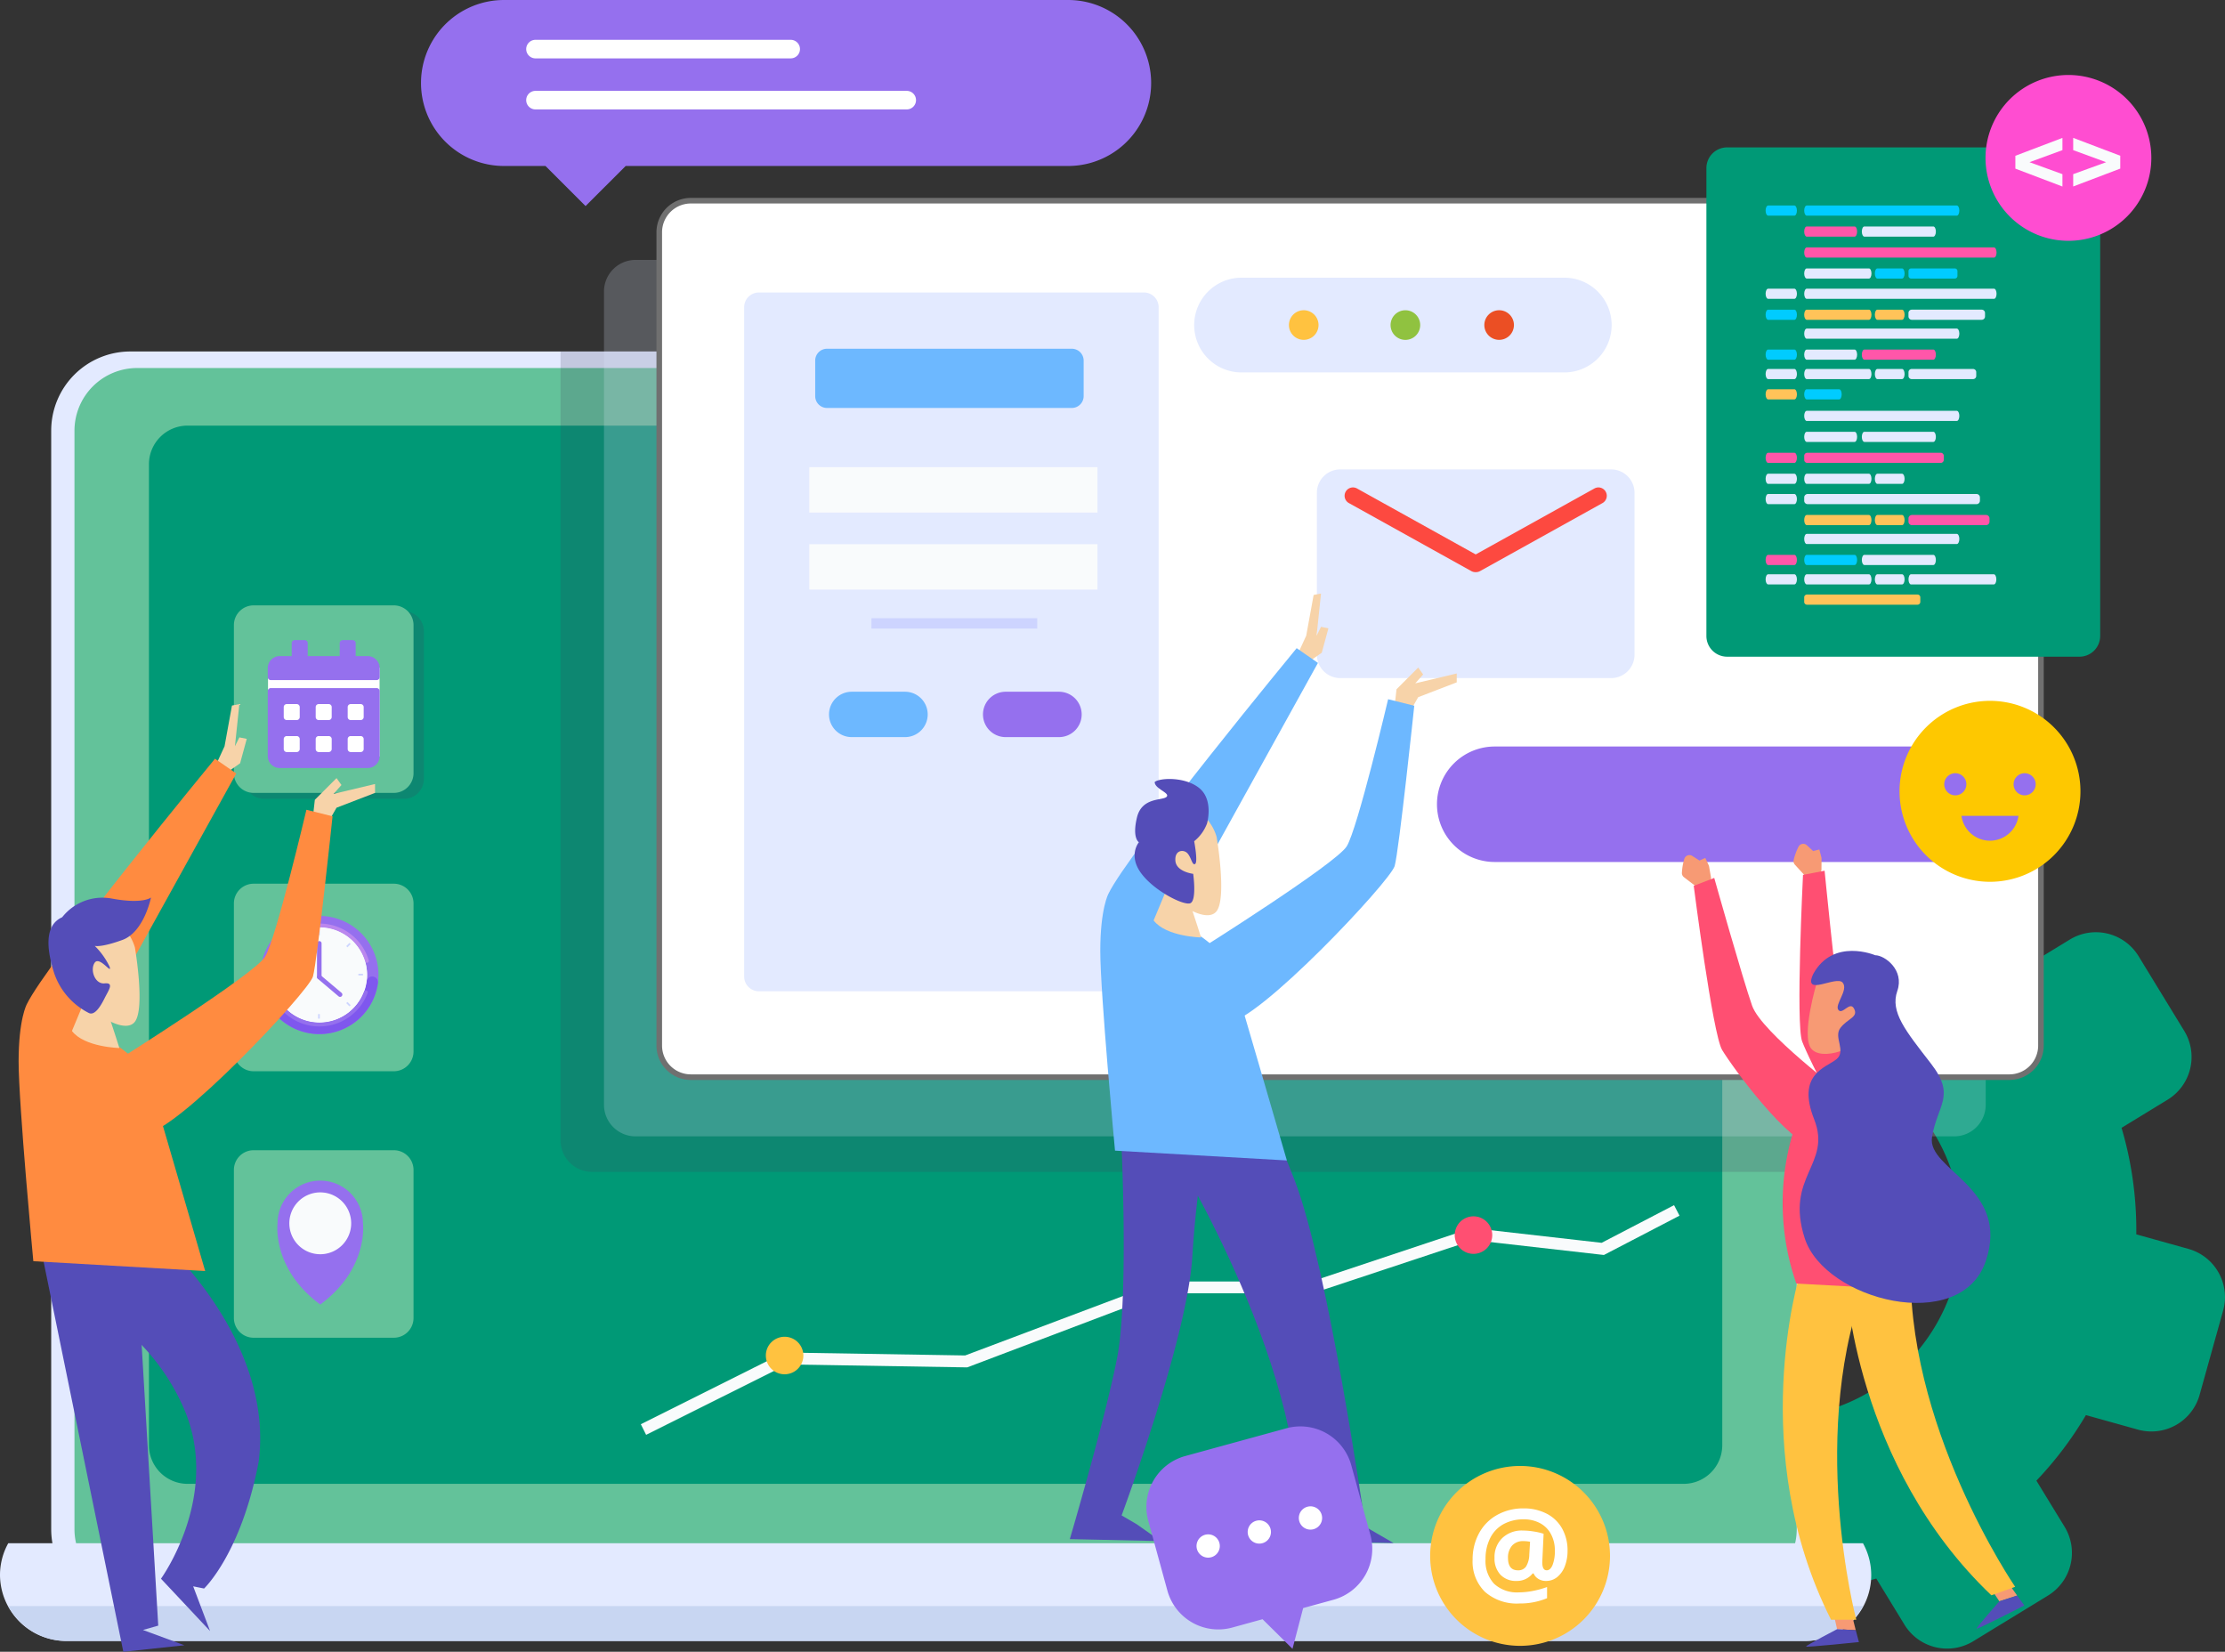 <svg id="welcom" xmlns="http://www.w3.org/2000/svg" width="398.178" height="295.57" viewBox="0 0 398.178 295.57">
  <rect x="0" y="0" width="398.178" height="295.57" fill="#333333" stroke="none"/>
  <defs>
    <style>
      .cls-1 {
        fill: #009976;
      }

      .cls-2, .cls-6 {
        fill: #e3eaff;
      }

      .cls-3 {
        fill: #63c29a;
      }

      .cls-4 {
        fill: #c8d6f2;
      }

      .cls-5 {
        fill: #424261;
        opacity: 0.2;
      }

      .cls-6 {
        opacity: 0.21;
      }

      .cls-16, .cls-7 {
        fill: #fff;
      }

      .cls-7 {
        stroke: #707070;
      }

      .cls-8 {
        fill: #9570ee;
      }

      .cls-9 {
        fill: #f9fbfc;
      }

      .cls-10 {
        fill: #bb87ee;
      }

      .cls-11 {
        fill: #7f57ee;
      }

      .cls-12 {
        fill: #ced6ff;
      }

      .cls-13 {
        fill: #f7d3a9;
      }

      .cls-14 {
        fill: #544db8;
      }

      .cls-15 {
        fill: #ff8b40;
      }

      .cls-17 {
        fill: #6db8ff;
      }

      .cls-18 {
        fill: #cdd4ff;
      }

      .cls-19 {
        fill: #ffc240;
      }

      .cls-20 {
        fill: #90c240;
      }

      .cls-21 {
        fill: #eb4f24;
      }

      .cls-22 {
        fill: #fd4940;
      }

      .cls-23 {
        fill: #0cf;
      }

      .cls-24 {
        fill: #ff56a9;
      }

      .cls-25 {
        fill: #ffc359;
      }

      .cls-26 {
        fill: #ff4dd1;
      }

      .cls-27 {
        fill: #f79a74;
      }

      .cls-28 {
        fill: #ff4f72;
      }

      .cls-29 {
        fill: #fec800;
      }
    </style>
  </defs>
  <path id="Path_2" data-name="Path 2" class="cls-1" d="M494.317,332.636a33.507,33.507,0,0,0,3.177-55.059A125.439,125.439,0,0,1,511.3,261.225c2.416-2.412,4.87-4.691,7.349-6.871.99.838,1.964,1.7,2.91,2.6l8.249-5.039a8.954,8.954,0,0,1,12.309,2.971l8.172,13.37a8.958,8.958,0,0,1-2.97,12.309l-8.249,5.038a64.509,64.509,0,0,1,2.639,19.06l9.322,2.6a8.955,8.955,0,0,1,6.22,11.031l-4.212,15.094a8.953,8.953,0,0,1-11.031,6.217l-9.314-2.6a64.368,64.368,0,0,1-8.862,11.729l5.042,8.248A8.953,8.953,0,0,1,525.9,369.3l-13.371,8.173a8.951,8.951,0,0,1-12.308-2.97l-5.042-8.249a64.3,64.3,0,0,1-14.668,2.531,102.768,102.768,0,0,1-3.685-31.252A33.391,33.391,0,0,0,494.317,332.636Z" transform="translate(-159.406 -83.789)"/>
  <g id="Group_3" data-name="Group 3" transform="translate(0 62.894)">
    <g id="Group_2" data-name="Group 2">
      <path id="Path_3" data-name="Path 3" class="cls-2" d="M316.146,319.4H27.926a14.16,14.16,0,0,1-14.16-14.16V108.645a14.16,14.16,0,0,1,14.16-14.16h288.22a14.161,14.161,0,0,1,14.161,14.16V305.235A14.159,14.159,0,0,1,316.146,319.4Z" transform="translate(-4.603 -94.485)"/>
      <path id="Path_4" data-name="Path 4" class="cls-3" d="M317.008,317.924H31.244A11.226,11.226,0,0,1,20.021,306.7V110.154A11.223,11.223,0,0,1,31.244,98.931H317.008a11.22,11.22,0,0,1,11.223,11.223V306.7A11.225,11.225,0,0,1,317.008,317.924Z" transform="translate(-6.694 -95.972)"/>
      <path id="Path_5" data-name="Path 5" class="cls-1" d="M314.683,303.773H46.96a6.916,6.916,0,0,1-6.919-6.915V121.327a6.917,6.917,0,0,1,6.919-6.914H314.683a6.913,6.913,0,0,1,6.915,6.914V296.859A6.912,6.912,0,0,1,314.683,303.773Z" transform="translate(-13.388 -101.148)"/>
      <path id="Path_6" data-name="Path 6" class="cls-2" d="M1.478,414.847A11.713,11.713,0,0,0,0,420.468a11.869,11.869,0,0,0,11.869,11.869H323a11.778,11.778,0,0,0,10.391-17.49Z" transform="translate(0 -201.598)"/>
    </g>
    <path id="Path_7" data-name="Path 7" class="cls-4" d="M2.22,431.742a11.818,11.818,0,0,0,10.392,6.244H323.741a11.819,11.819,0,0,0,10.391-6.244Z" transform="translate(-0.742 -207.247)"/>
  </g>
  <path id="Path_8" data-name="Path 8" class="cls-5" d="M361.931,94.484H150.7V235.639a5.653,5.653,0,0,0,5.653,5.653H376.092V108.645A14.16,14.16,0,0,0,361.931,94.484Z" transform="translate(-50.388 -31.591)"/>
  <path id="Path_9" data-name="Path 9" class="cls-6" d="M403.994,226.7H168.034a5.65,5.65,0,0,1-5.653-5.649V75.52a5.653,5.653,0,0,1,5.653-5.653H403.994a5.652,5.652,0,0,1,5.653,5.653V221.053A5.649,5.649,0,0,1,403.994,226.7Z" transform="translate(-54.292 -23.36)"/>
  <path id="Path_10" data-name="Path 10" class="cls-7" d="M418.85,210.785H182.89a5.654,5.654,0,0,1-5.653-5.653V59.6a5.652,5.652,0,0,1,5.653-5.649H418.85A5.652,5.652,0,0,1,424.5,59.6V205.131A5.654,5.654,0,0,1,418.85,210.785Z" transform="translate(-59.259 -18.038)"/>
  <path id="Path_11" data-name="Path 11" class="cls-5" d="M94.282,197.883H69.2a3.532,3.532,0,0,1-3.534-3.533V167.857a3.532,3.532,0,0,1,3.534-3.533h25.08a3.531,3.531,0,0,1,3.529,3.533v26.494A3.532,3.532,0,0,1,94.282,197.883Z" transform="translate(-21.956 -54.942)"/>
  <path id="Path_12" data-name="Path 12" class="cls-3" d="M91.494,271.115H66.414a3.534,3.534,0,0,1-3.533-3.533V241.088a3.533,3.533,0,0,1,3.533-3.534H91.495a3.532,3.532,0,0,1,3.533,3.534v26.494A3.535,3.535,0,0,1,91.494,271.115Z" transform="translate(-21.024 -79.426)"/>
  <path id="Path_13" data-name="Path 13" class="cls-3" d="M91.494,342.753H66.414a3.531,3.531,0,0,1-3.533-3.533V312.727a3.531,3.531,0,0,1,3.533-3.529H91.495a3.531,3.531,0,0,1,3.533,3.529V339.22A3.532,3.532,0,0,1,91.494,342.753Z" transform="translate(-21.024 -103.38)"/>
  <g id="Group_4" data-name="Group 4" transform="translate(49.628 211.26)">
    <path id="Path_14" data-name="Path 14" class="cls-8" d="M89.879,325.015a7.641,7.641,0,0,0-15.282,0s-1.074,8.092,7.641,14.528C90.957,333.107,89.879,325.015,89.879,325.015Z" transform="translate(-74.555 -317.374)"/>
    <path id="Path_15" data-name="Path 15" class="cls-9" d="M83.768,331.586a5.534,5.534,0,1,1,5.066-5.066A5.538,5.538,0,0,1,83.768,331.586Z" transform="translate(-75.634 -318.432)"/>
  </g>
  <g id="Group_11" data-name="Group 11" transform="translate(46.592 163.894)">
    <g id="Group_6" data-name="Group 6">
      <g id="Group_5" data-name="Group 5">
        <path id="Path_16" data-name="Path 16" class="cls-8" d="M91.133,256.789a10.57,10.57,0,1,1-10.567-10.573A10.57,10.57,0,0,1,91.133,256.789Z" transform="translate(-69.994 -246.216)"/>
        <path id="Path_17" data-name="Path 17" class="cls-9" d="M90.116,257.818a8.526,8.526,0,1,1-8.524-8.524A8.524,8.524,0,0,1,90.116,257.818Z" transform="translate(-71.02 -247.245)"/>
        <path id="Path_18" data-name="Path 18" class="cls-10" d="M81.434,248.951a8.531,8.531,0,0,1,8.172,6.092.334.334,0,0,0,.323.248h0a.342.342,0,0,0,.331-.435,9.208,9.208,0,0,0-17.654,0,.337.337,0,0,0,.327.435h0a.341.341,0,0,0,.327-.248A8.523,8.523,0,0,1,81.434,248.951Z" transform="translate(-70.862 -246.902)"/>
        <path id="Path_19" data-name="Path 19" class="cls-11" d="M90.063,262.506a1.016,1.016,0,0,0-1.01.874,8.523,8.523,0,0,1-16.892,0,1.016,1.016,0,0,0-1.01-.874h0a1.026,1.026,0,0,0-1.018,1.15,10.57,10.57,0,0,0,20.948,0,1.026,1.026,0,0,0-1.018-1.15Z" transform="translate(-70.038 -251.663)"/>
        <path id="Path_20" data-name="Path 20" class="cls-9" d="M90.116,257.818a8.526,8.526,0,1,1-8.524-8.524A8.524,8.524,0,0,1,90.116,257.818Z" transform="translate(-71.02 -247.245)"/>
        <path id="Path_21" data-name="Path 21" class="cls-8" d="M89.837,266.231a.347.347,0,0,0-.323.227,8.525,8.525,0,0,1-15.974,0,.348.348,0,0,0-.324-.227h0a.34.34,0,0,0-.32.459,9.211,9.211,0,0,0,17.263,0,.344.344,0,0,0-.324-.459Z" transform="translate(-70.957 -252.908)"/>
      </g>
      <path id="Path_22" data-name="Path 22" class="cls-8" d="M85.633,259.8h0a.411.411,0,0,1-.412-.411v-6a.407.407,0,0,1,.412-.407h0a.407.407,0,0,1,.407.407v6A.41.41,0,0,1,85.633,259.8Z" transform="translate(-75.085 -248.478)"/>
      <path id="Path_23" data-name="Path 23" class="cls-8" d="M85.346,262.194h0a.409.409,0,0,1,.575-.047l3.705,3.129a.409.409,0,0,1,.047.575h0a.407.407,0,0,1-.578.049l-3.7-3.127A.411.411,0,0,1,85.346,262.194Z" transform="translate(-75.094 -251.51)"/>
    </g>
    <g id="Group_7" data-name="Group 7" transform="translate(10.332 2.627)">
      <rect id="Rectangle_4" data-name="Rectangle 4" class="cls-12" width="0.307" height="0.818"/>
      <rect id="Rectangle_5" data-name="Rectangle 5" class="cls-12" width="0.307" height="0.818" transform="translate(0 14.936)"/>
    </g>
    <g id="Group_8" data-name="Group 8" transform="translate(2.607 10.348)">
      <rect id="Rectangle_6" data-name="Rectangle 6" class="cls-12" width="0.819" height="0.307"/>
      <rect id="Rectangle_7" data-name="Rectangle 7" class="cls-12" width="0.818" height="0.307" transform="translate(14.935)"/>
    </g>
    <g id="Group_9" data-name="Group 9" transform="translate(4.807 4.823)">
      <path id="Path_24" data-name="Path 24" class="cls-12" d="M78.009,254.04l-.216.22-.578-.578.215-.22Z" transform="translate(-77.215 -253.461)"/>
      <path id="Path_25" data-name="Path 25" class="cls-12" d="M93.877,269.91l-.22.216-.579-.578.22-.216Z" transform="translate(-82.519 -258.767)"/>
    </g>
    <g id="Group_10" data-name="Group 10" transform="translate(4.818 4.823)">
      <rect id="Rectangle_8" data-name="Rectangle 8" class="cls-12" width="0.305" height="0.818" transform="translate(0.579 10.571) rotate(45.041)"/>
      <path id="Path_26" data-name="Path 26" class="cls-12" d="M93.657,253.461l.22.22-.578.578-.22-.22Z" transform="translate(-82.53 -253.461)"/>
    </g>
  </g>
  <g id="Group_18" data-name="Group 18" transform="translate(3.33 108.325)">
    <path id="Path_27" data-name="Path 27" class="cls-3" d="M91.494,196.29H66.414a3.532,3.532,0,0,1-3.533-3.533V166.266a3.531,3.531,0,0,1,3.533-3.531H91.495a3.531,3.531,0,0,1,3.533,3.531v26.492A3.532,3.532,0,0,1,91.494,196.29Z" transform="translate(-24.354 -162.735)"/>
    <g id="Group_17" data-name="Group 17" transform="translate(0 17.662)">
      <path id="Path_28" data-name="Path 28" class="cls-13" d="M59.7,201.721l2.651-1.857,1.19-4.371-1.322-.264-.794,1.59.794-7.55-1.325.264-1.326,7.286-1.589,3.445,1.457.926" transform="translate(-22.713 -189.268)"/>
      <path id="Path_29" data-name="Path 29" class="cls-13" d="M84.106,216.231l.355-3.178,3.885-3.884.882,1.233-1.414,1.589,7.423-1.765v1.589l-6.891,2.651-1.413,2.472Z" transform="translate(-31.45 -195.922)"/>
      <g id="Group_16" data-name="Group 16" transform="translate(0 9.778)">
        <g id="Group_15" data-name="Group 15">
          <path id="Path_30" data-name="Path 30" class="cls-14" d="M11.456,337.856,25.9,408.532l10.931-1.17-7.417-2.735,2.734-.779-3.9-65.993Z" transform="translate(-7.16 -248.726)"/>
          <path id="Path_31" data-name="Path 31" class="cls-14" d="M36.457,334.131S54.81,351.31,52.075,372.006c-3.126,16.4-9.762,22.649-9.762,22.649l-1.952-.392,3.026,8L34.6,392.9s10.836-14.936,4.1-30.458-21.379-21.088-21.379-21.088,12.592-11.423,13.47-11.131A61.393,61.393,0,0,1,36.457,334.131Z" transform="translate(-9.121 -246.172)"/>
          <g id="Group_14" data-name="Group 14">
            <path id="Path_32" data-name="Path 32" class="cls-15" d="M40.147,203.957S9.981,240.567,6.468,247.889c0,0-1.466,2.635-1.466,10.248s2.635,35.732,2.635,35.732l30.753,1.758s-9.96-34.267-10.252-35.145-5.27-6.153-9.957-7.322l25.771-46.567Z" transform="translate(-5.002 -203.957)"/>
            <g id="Group_13" data-name="Group 13" transform="translate(7.912 27.765)">
              <path id="Path_33" data-name="Path 33" class="cls-13" d="M25.838,271.27s1.282,3.8,1.99,6.1c0,0-6.278-.131-8.486-3.05l2.342-5.614Z" transform="translate(-17.709 -253.371)"/>
              <g id="Group_12" data-name="Group 12">
                <path id="Path_34" data-name="Path 34" class="cls-13" d="M29.792,251.686s1.857,10.811,0,13.271-8.219-1.721-10.875-5.653-3.182-12.776,1.327-13.514A8.334,8.334,0,0,1,29.792,251.686Z" transform="translate(-16.888 -245.668)"/>
              </g>
            </g>
            <path id="Path_35" data-name="Path 35" class="cls-15" d="M31.371,262.342S55.556,247.131,57.5,244.009s7.413-26.331,7.413-26.331l4.68,1.17s-2.731,25.938-3.509,28.669S41.511,275.6,36.05,275.6,28.641,268.582,31.371,262.342Z" transform="translate(-13.409 -208.545)"/>
          </g>
        </g>
        <path id="Path_36" data-name="Path 36" class="cls-14" d="M15.484,244.8a9.16,9.16,0,0,1,8.831-3.354c5.649,1.058,7.063-.176,7.063-.176s-1.234,6.181-5.122,7.594-4.944,1.058-4.944,1.058a13.171,13.171,0,0,1,2.649,3.709c.531,1.589-1.764-1.94-2.649-.707s0,3.889,1.767,3.709.706,1.237,0,2.651-1.767,3.178-2.826,2.647a12.47,12.47,0,0,1-6.181-7.062C12.657,250.456,12.3,246.216,15.484,244.8Z" transform="translate(-7.687 -216.434)"/>
      </g>
    </g>
    <rect id="Rectangle_9" data-name="Rectangle 9" class="cls-16" width="19.964" height="15.889" transform="translate(44.634 11.158)"/>
    <path id="Path_37" data-name="Path 37" class="cls-8" d="M91.475,179.228H72.52a.538.538,0,0,1-.535-.539v-1.609a2.142,2.142,0,0,1,2.144-2.144h2.144V172.61a.539.539,0,0,1,.539-.535H78.6a.535.535,0,0,1,.535.535v2.327h5.726V172.61a.535.535,0,0,1,.535-.535h1.793a.533.533,0,0,1,.531.535v2.327h2.148a2.146,2.146,0,0,1,2.148,2.144v1.609A.544.544,0,0,1,91.475,179.228ZM72.52,180.657H91.475a.541.541,0,0,1,.539.535v11.626a2.149,2.149,0,0,1-2.148,2.148H74.129a2.146,2.146,0,0,1-2.144-2.148V181.192A.537.537,0,0,1,72.52,180.657Zm5.185,9.119a.535.535,0,0,0-.539-.531H75.382a.538.538,0,0,0-.539.531v1.789a.539.539,0,0,0,.539.539h1.785a.537.537,0,0,0,.539-.539Zm0-5.721a.536.536,0,0,0-.539-.535H75.382a.539.539,0,0,0-.539.535v1.789a.542.542,0,0,0,.539.539h1.785a.54.54,0,0,0,.539-.539Zm5.725,5.721a.537.537,0,0,0-.539-.531H81.1a.534.534,0,0,0-.535.531v1.789a.536.536,0,0,0,.535.539h1.789a.539.539,0,0,0,.539-.539Zm0-5.721a.538.538,0,0,0-.539-.535H81.1a.535.535,0,0,0-.535.535v1.789a.539.539,0,0,0,.535.539h1.789a.542.542,0,0,0,.539-.539Zm5.721,5.721a.535.535,0,0,0-.539-.531H86.828a.537.537,0,0,0-.539.531v1.789a.539.539,0,0,0,.539.539h1.785a.537.537,0,0,0,.539-.539Zm0-5.721a.536.536,0,0,0-.539-.535H86.828a.539.539,0,0,0-.539.535v1.789a.542.542,0,0,0,.539.539h1.785a.54.54,0,0,0,.539-.539Z" transform="translate(-27.398 -165.858)"/>
  </g>
  <path id="Path_38" data-name="Path 38" class="cls-2" d="M271.59,203.668h-68.88a2.649,2.649,0,0,1-2.651-2.647V81.272a2.649,2.649,0,0,1,2.651-2.649h68.88a2.648,2.648,0,0,1,2.647,2.649V201.021A2.647,2.647,0,0,1,271.59,203.668Z" transform="translate(-66.889 -26.288)"/>
  <path id="Path_39" data-name="Path 39" class="cls-17" d="M265.082,104.345h-43.8a2.121,2.121,0,0,1-2.12-2.12V95.866a2.118,2.118,0,0,1,2.12-2.118h43.8a2.119,2.119,0,0,1,2.12,2.118v6.358A2.122,2.122,0,0,1,265.082,104.345Z" transform="translate(-73.276 -31.345)"/>
  <path id="Path_40" data-name="Path 40" class="cls-17" d="M236.476,194.072h-9.537a4.062,4.062,0,0,1-4.064-4.06h0a4.063,4.063,0,0,1,4.064-4.06h9.537a4.059,4.059,0,0,1,4.06,4.06h0A4.059,4.059,0,0,1,236.476,194.072Z" transform="translate(-74.518 -62.173)"/>
  <path id="Path_41" data-name="Path 41" class="cls-8" d="M277.872,194.072H268.33a4.058,4.058,0,0,1-4.061-4.06h0a4.06,4.06,0,0,1,4.061-4.06h9.541a4.062,4.062,0,0,1,4.06,4.06h0A4.061,4.061,0,0,1,277.872,194.072Z" transform="translate(-88.358 -62.173)"/>
  <rect id="Rectangle_10" data-name="Rectangle 10" class="cls-9" width="51.569" height="8.124" transform="translate(144.827 83.596)"/>
  <rect id="Rectangle_11" data-name="Rectangle 11" class="cls-9" width="51.569" height="8.125" transform="translate(144.827 97.373)"/>
  <rect id="Rectangle_12" data-name="Rectangle 12" class="cls-18" width="29.671" height="1.854" transform="translate(155.954 110.621)"/>
  <path id="Path_42" data-name="Path 42" class="cls-8" d="M489.378,221.34H396.655a10.331,10.331,0,0,1-10.332-10.332h0a10.331,10.331,0,0,1,10.332-10.332h92.723a10.334,10.334,0,0,1,10.332,10.332h0A10.334,10.334,0,0,1,489.378,221.34Z" transform="translate(-129.167 -67.096)"/>
  <g id="Group_19" data-name="Group 19" transform="translate(213.707 49.686)">
    <path id="Path_43" data-name="Path 43" class="cls-2" d="M387.283,91.6H329.526a8.476,8.476,0,0,1-8.476-8.476h0a8.478,8.478,0,0,1,8.476-8.48h57.757a8.478,8.478,0,0,1,8.475,8.48h0A8.475,8.475,0,0,1,387.283,91.6Z" transform="translate(-321.05 -74.642)"/>
    <path id="Path_44" data-name="Path 44" class="cls-19" d="M351.819,86.048a2.649,2.649,0,1,1-2.65-2.651A2.648,2.648,0,0,1,351.819,86.048Z" transform="translate(-329.567 -77.569)"/>
    <path id="Path_45" data-name="Path 45" class="cls-20" d="M379.15,86.048A2.651,2.651,0,1,1,376.5,83.4,2.649,2.649,0,0,1,379.15,86.048Z" transform="translate(-338.703 -77.569)"/>
    <path id="Path_46" data-name="Path 46" class="cls-21" d="M404.353,86.048a2.649,2.649,0,1,1-2.647-2.651A2.648,2.648,0,0,1,404.353,86.048Z" transform="translate(-347.131 -77.569)"/>
  </g>
  <g id="Group_20" data-name="Group 20" transform="translate(235.664 83.999)">
    <path id="Path_47" data-name="Path 47" class="cls-2" d="M406.7,163.527H358.217a4.182,4.182,0,0,1-4.181-4.18V130.371a4.18,4.18,0,0,1,4.181-4.18H406.7a4.18,4.18,0,0,1,4.18,4.18v28.976A4.181,4.181,0,0,1,406.7,163.527Z" transform="translate(-354.036 -126.191)"/>
    <path id="Path_48" data-name="Path 48" class="cls-22" d="M385.006,146.189h-.112a1.525,1.525,0,0,1-.727-.188l-21.91-12.172a1.494,1.494,0,0,1,1.454-2.611l21.24,11.8,21.239-11.8a1.493,1.493,0,1,1,1.449,2.611L385.729,146A1.5,1.5,0,0,1,385.006,146.189Z" transform="translate(-356.528 -127.808)"/>
  </g>
  <path id="Path_49" data-name="Path 49" class="cls-1" d="M525.517,130.755H462.465a3.71,3.71,0,0,1-3.709-3.71V43.33a3.71,3.71,0,0,1,3.709-3.709h63.052a3.709,3.709,0,0,1,3.708,3.709v83.715A3.709,3.709,0,0,1,525.517,130.755Z" transform="translate(-153.385 -13.247)"/>
  <g id="Group_21" data-name="Group 21" transform="translate(315.967 36.775)">
    <path id="Path_50" data-name="Path 50" class="cls-23" d="M479.824,57.062h-4.7c-.248,0-.451-.407-.451-.91h0c0-.5.2-.906.451-.906h4.7c.248,0,.451.407.451.906h0C480.275,56.655,480.071,57.062,479.824,57.062Z" transform="translate(-474.673 -55.246)"/>
    <path id="Path_51" data-name="Path 51" class="cls-23" d="M512.361,57.062H485.5c-.248,0-.451-.407-.451-.91h0c0-.5.2-.906.451-.906h26.86c.248,0,.452.407.452.906h0C512.812,56.655,512.609,57.062,512.361,57.062Z" transform="translate(-478.143 -55.246)"/>
    <path id="Path_52" data-name="Path 52" class="cls-24" d="M494.069,62.7H485.5c-.248,0-.451-.407-.451-.911h0c0-.5.2-.906.451-.906h8.568c.252,0,.451.407.451.906h0C494.519,62.292,494.321,62.7,494.069,62.7Z" transform="translate(-478.143 -57.131)"/>
    <path id="Path_53" data-name="Path 53" class="cls-2" d="M513.341,62.7H500.992c-.247,0-.451-.407-.451-.911h0c0-.5.2-.906.451-.906h12.349c.248,0,.451.407.451.906h0C513.792,62.292,513.589,62.7,513.341,62.7Z" transform="translate(-483.322 -57.131)"/>
    <path id="Path_54" data-name="Path 54" class="cls-2" d="M512.361,90.145H485.5c-.248,0-.451-.407-.451-.906h0c0-.5.2-.91.451-.91h26.86c.248,0,.452.407.452.91h0C512.812,89.738,512.609,90.145,512.361,90.145Z" transform="translate(-478.143 -66.307)"/>
    <path id="Path_55" data-name="Path 55" class="cls-23" d="M479.824,95.783h-4.7c-.248,0-.451-.407-.451-.908h0c0-.5.2-.909.451-.909h4.7c.248,0,.451.407.451.909h0C480.275,95.375,480.071,95.783,479.824,95.783Z" transform="translate(-474.673 -68.192)"/>
    <path id="Path_56" data-name="Path 56" class="cls-2" d="M494.069,95.783H485.5c-.248,0-.451-.407-.451-.908h0c0-.5.2-.909.451-.909h8.568c.252,0,.451.407.451.909h0C494.519,95.375,494.321,95.783,494.069,95.783Z" transform="translate(-478.143 -68.192)"/>
    <path id="Path_57" data-name="Path 57" class="cls-24" d="M513.341,95.783H500.992c-.247,0-.451-.407-.451-.908h0c0-.5.2-.909.451-.909h12.349c.248,0,.451.407.451.909h0C513.792,95.375,513.589,95.783,513.341,95.783Z" transform="translate(-483.322 -68.192)"/>
    <path id="Path_58" data-name="Path 58" class="cls-24" d="M519.021,68.335H485.5c-.247,0-.45-.4-.45-.908h0c0-.5.2-.907.45-.907h33.52c.252,0,.451.405.451.907h0C519.473,67.93,519.273,68.335,519.021,68.335Z" transform="translate(-478.143 -59.015)"/>
    <path id="Path_59" data-name="Path 59" class="cls-23" d="M521.368,73.973h-7.8a.479.479,0,0,1-.479-.477v-.86a.478.478,0,0,1,.479-.477h7.8a.475.475,0,0,1,.479.477v.86A.475.475,0,0,1,521.368,73.973Z" transform="translate(-487.517 -60.901)"/>
    <path id="Path_60" data-name="Path 60" class="cls-2" d="M496.636,73.973H485.5c-.248,0-.451-.4-.451-.908h0c0-.5.2-.907.451-.907h11.135c.252,0,.451.4.451.907h0C497.087,73.568,496.887,73.973,496.636,73.973Z" transform="translate(-478.143 -60.901)"/>
    <path id="Path_61" data-name="Path 61" class="cls-23" d="M508.91,73.973h-4.416c-.247,0-.451-.4-.451-.908h0c0-.5.2-.907.451-.907h4.416c.252,0,.455.4.455.907h0C509.366,73.568,509.162,73.973,508.91,73.973Z" transform="translate(-484.493 -60.901)"/>
    <path id="Path_62" data-name="Path 62" class="cls-2" d="M479.824,79.421h-4.7c-.248,0-.451-.407-.451-.906h0c0-.5.2-.91.451-.91h4.7c.248,0,.451.407.451.91h0C480.275,79.014,480.071,79.421,479.824,79.421Z" transform="translate(-474.673 -62.722)"/>
    <path id="Path_63" data-name="Path 63" class="cls-2" d="M519.021,79.421H485.5c-.247,0-.45-.407-.45-.906h0c0-.5.2-.91.45-.91h33.52c.252,0,.451.407.451.91h0C519.473,79.014,519.273,79.421,519.021,79.421Z" transform="translate(-478.143 -62.722)"/>
    <path id="Path_64" data-name="Path 64" class="cls-2" d="M479.824,101h-4.7c-.248,0-.451-.405-.451-.908h0c0-.5.2-.907.451-.907h4.7c.248,0,.451.405.451.907h0C480.275,100.6,480.071,101,479.824,101Z" transform="translate(-474.673 -69.939)"/>
    <path id="Path_65" data-name="Path 65" class="cls-2" d="M524.646,101H513.651a.562.562,0,0,1-.563-.563V99.75a.562.562,0,0,1,.563-.56h10.995a.562.562,0,0,1,.564.56v.691A.563.563,0,0,1,524.646,101Z" transform="translate(-487.517 -69.939)"/>
    <path id="Path_66" data-name="Path 66" class="cls-2" d="M496.636,101H485.5c-.248,0-.451-.405-.451-.908h0c0-.5.2-.907.451-.907h11.135c.252,0,.451.405.451.907h0C497.087,100.6,496.887,101,496.636,101Z" transform="translate(-478.143 -69.939)"/>
    <path id="Path_67" data-name="Path 67" class="cls-2" d="M508.91,101h-4.416c-.247,0-.451-.405-.451-.908h0c0-.5.2-.907.451-.907h4.416c.252,0,.455.405.455.907h0C509.366,100.6,509.162,101,508.91,101Z" transform="translate(-484.493 -69.939)"/>
    <path id="Path_68" data-name="Path 68" class="cls-25" d="M479.824,106.453h-4.7c-.248,0-.451-.407-.451-.906h0c0-.5.2-.911.451-.911h4.7c.248,0,.451.407.451.911h0C480.275,106.045,480.071,106.453,479.824,106.453Z" transform="translate(-474.673 -71.759)"/>
    <path id="Path_69" data-name="Path 69" class="cls-23" d="M491.306,106.453H485.5c-.248,0-.451-.407-.451-.906h0c0-.5.2-.911.451-.911h5.805c.247,0,.451.407.451.911h0C491.757,106.045,491.553,106.453,491.306,106.453Z" transform="translate(-478.143 -71.759)"/>
    <path id="Path_70" data-name="Path 70" class="cls-23" d="M475.125,85.059c-.248,0-.451-.408-.451-.907h0c0-.5.2-.91.451-.91h4.7c.248,0,.451.407.451.91h0c0,.5-.2.907-.451.907" transform="translate(-474.673 -64.606)"/>
    <path id="Path_71" data-name="Path 71" class="cls-2" d="M526.184,85.059h-12.5a.6.6,0,0,1-.6-.6v-.618a.6.6,0,0,1,.6-.6h12.5a.6.6,0,0,1,.6.6v.618A.6.6,0,0,1,526.184,85.059Z" transform="translate(-487.518 -64.607)"/>
    <path id="Path_72" data-name="Path 72" class="cls-25" d="M496.636,85.059H485.5c-.248,0-.451-.408-.451-.907h0c0-.5.2-.91.451-.91h11.135c.252,0,.451.407.451.91h0C497.087,84.651,496.887,85.059,496.636,85.059Z" transform="translate(-478.143 -64.606)"/>
    <path id="Path_73" data-name="Path 73" class="cls-25" d="M508.91,85.059h-4.416c-.247,0-.451-.408-.451-.907h0c0-.5.2-.91.451-.91h4.416c.252,0,.455.407.455.91h0C509.366,84.651,509.162,85.059,508.91,85.059Z" transform="translate(-484.493 -64.606)"/>
    <path id="Path_74" data-name="Path 74" class="cls-2" d="M512.361,112.25H485.5c-.248,0-.451-.407-.451-.909h0c0-.5.2-.906.451-.906h26.86c.248,0,.452.405.452.906h0C512.812,111.843,512.609,112.25,512.361,112.25Z" transform="translate(-478.143 -73.698)"/>
    <path id="Path_75" data-name="Path 75" class="cls-2" d="M494.069,117.885H485.5c-.248,0-.451-.4-.451-.906h0c0-.5.2-.909.451-.909h8.568c.252,0,.451.405.451.909h0C494.519,117.479,494.321,117.885,494.069,117.885Z" transform="translate(-478.143 -75.582)"/>
    <path id="Path_76" data-name="Path 76" class="cls-2" d="M513.341,117.885H500.992c-.247,0-.451-.4-.451-.906h0c0-.5.2-.909.451-.909h12.349c.248,0,.451.405.451.909h0C513.792,117.479,513.589,117.885,513.341,117.885Z" transform="translate(-483.322 -75.582)"/>
    <path id="Path_77" data-name="Path 77" class="cls-2" d="M512.361,145.335H485.5c-.248,0-.451-.407-.451-.91h0c0-.5.2-.907.451-.907h26.86c.248,0,.452.408.452.907h0C512.812,144.927,512.609,145.335,512.361,145.335Z" transform="translate(-478.143 -84.76)"/>
    <path id="Path_78" data-name="Path 78" class="cls-24" d="M479.824,150.973h-4.7c-.248,0-.451-.407-.451-.91h0c0-.5.2-.907.451-.907h4.7c.248,0,.451.408.451.907h0C480.275,150.566,480.071,150.973,479.824,150.973Z" transform="translate(-474.673 -86.645)"/>
    <path id="Path_79" data-name="Path 79" class="cls-23" d="M494.069,150.973H485.5c-.248,0-.451-.407-.451-.91h0c0-.5.2-.907.451-.907h8.568c.252,0,.451.408.451.907h0C494.519,150.566,494.321,150.973,494.069,150.973Z" transform="translate(-478.143 -86.645)"/>
    <path id="Path_80" data-name="Path 80" class="cls-2" d="M513.341,150.973H500.992c-.247,0-.451-.407-.451-.91h0c0-.5.2-.907.451-.907h12.349c.248,0,.451.408.451.907h0C513.792,150.566,513.589,150.973,513.341,150.973Z" transform="translate(-483.322 -86.645)"/>
    <path id="Path_81" data-name="Path 81" class="cls-24" d="M479.824,123.522h-4.7c-.248,0-.451-.4-.451-.906h0c0-.5.2-.909.451-.909h4.7c.248,0,.451.406.451.909h0C480.275,123.117,480.071,123.522,479.824,123.522Z" transform="translate(-474.673 -77.467)"/>
    <path id="Path_82" data-name="Path 82" class="cls-24" d="M509.48,123.522H485.6a.544.544,0,0,1-.547-.545v-.725a.546.546,0,0,1,.547-.545H509.48a.549.549,0,0,1,.547.545v.725A.547.547,0,0,1,509.48,123.522Z" transform="translate(-478.143 -77.467)"/>
    <path id="Path_83" data-name="Path 83" class="cls-2" d="M479.824,129.161h-4.7c-.248,0-.451-.4-.451-.907h0c0-.5.2-.908.451-.908h4.7c.248,0,.451.405.451.908h0C480.275,128.755,480.071,129.161,479.824,129.161Z" transform="translate(-474.673 -79.353)"/>
    <path id="Path_84" data-name="Path 84" class="cls-2" d="M496.636,129.161H485.5c-.248,0-.451-.4-.451-.907h0c0-.5.2-.908.451-.908h11.135c.252,0,.451.405.451.908h0C497.087,128.755,496.887,129.161,496.636,129.161Z" transform="translate(-478.143 -79.353)"/>
    <path id="Path_85" data-name="Path 85" class="cls-2" d="M508.91,129.161h-4.416c-.247,0-.451-.4-.451-.907h0c0-.5.2-.908.451-.908h4.416c.252,0,.455.405.455.908h0C509.366,128.755,509.162,129.161,508.91,129.161Z" transform="translate(-484.493 -79.353)"/>
    <path id="Path_86" data-name="Path 86" class="cls-2" d="M479.824,134.612h-4.7c-.248,0-.451-.407-.451-.909h0c0-.5.2-.908.451-.908h4.7c.248,0,.451.407.451.908h0C480.275,134.2,480.071,134.612,479.824,134.612Z" transform="translate(-474.673 -81.174)"/>
    <path id="Path_87" data-name="Path 87" class="cls-2" d="M515.887,134.612H485.661a.614.614,0,0,1-.61-.613v-.591a.613.613,0,0,1,.61-.612h30.226a.613.613,0,0,1,.61.612V134A.613.613,0,0,1,515.887,134.612Z" transform="translate(-478.143 -81.174)"/>
    <path id="Path_88" data-name="Path 88" class="cls-2" d="M479.824,156.191h-4.7c-.248,0-.451-.407-.451-.906h0c0-.5.2-.911.451-.911h4.7c.248,0,.451.408.451.911h0C480.275,155.784,480.071,156.191,479.824,156.191Z" transform="translate(-474.673 -88.389)"/>
    <path id="Path_89" data-name="Path 89" class="cls-2" d="M528.359,156.191H513.539c-.248,0-.451-.407-.451-.906h0c0-.5.2-.911.451-.911h14.819c.252,0,.451.408.451.911h0C528.81,155.784,528.611,156.191,528.359,156.191Z" transform="translate(-487.517 -88.389)"/>
    <path id="Path_90" data-name="Path 90" class="cls-2" d="M496.636,156.191H485.5c-.248,0-.451-.407-.451-.906h0c0-.5.2-.911.451-.911h11.135c.252,0,.451.408.451.911h0C497.087,155.784,496.887,156.191,496.636,156.191Z" transform="translate(-478.143 -88.389)"/>
    <path id="Path_91" data-name="Path 91" class="cls-2" d="M508.91,156.191h-4.416c-.247,0-.451-.407-.451-.906h0c0-.5.2-.911.451-.911h4.416c.252,0,.455.408.455.911h0C509.366,155.784,509.162,156.191,508.91,156.191Z" transform="translate(-484.493 -88.389)"/>
    <path id="Path_92" data-name="Path 92" class="cls-25" d="M505.328,161.642H485.55a.5.5,0,0,1-.5-.5v-.818a.5.5,0,0,1,.5-.5h19.779a.5.5,0,0,1,.5.5v.818A.5.5,0,0,1,505.328,161.642Z" transform="translate(-478.143 -90.212)"/>
    <path id="Path_93" data-name="Path 93" class="cls-24" d="M526.974,140.249H513.7a.616.616,0,0,1-.615-.615v-.586a.615.615,0,0,1,.615-.615h13.271a.615.615,0,0,1,.614.615v.586A.615.615,0,0,1,526.974,140.249Z" transform="translate(-487.517 -83.059)"/>
    <path id="Path_94" data-name="Path 94" class="cls-25" d="M496.636,140.249H485.5c-.248,0-.451-.407-.451-.909h0c0-.5.2-.908.451-.908h11.135c.252,0,.451.407.451.908h0C497.087,139.842,496.887,140.249,496.636,140.249Z" transform="translate(-478.143 -83.059)"/>
    <path id="Path_95" data-name="Path 95" class="cls-25" d="M508.91,140.249h-4.416c-.247,0-.451-.407-.451-.909h0c0-.5.2-.908.451-.908h4.416c.252,0,.455.407.455.908h0C509.366,139.842,509.162,140.249,508.91,140.249Z" transform="translate(-484.493 -83.059)"/>
  </g>
  <g id="Group_25" data-name="Group 25" transform="translate(355.324 13.418)">
    <path id="Path_96" data-name="Path 96" class="cls-26" d="M563.47,34.994a14.836,14.836,0,1,1-14.835-14.836A14.836,14.836,0,0,1,563.47,34.994Z" transform="translate(-533.799 -20.158)"/>
    <g id="Group_24" data-name="Group 24" transform="translate(5.339 11.251)">
      <g id="Group_22" data-name="Group 22">
        <path id="Path_97" data-name="Path 97" class="cls-9" d="M550.242,39.255l-5.893,2.159,5.893,2.141v2.212l-8.423-3.2v-2.3l8.423-3.2Z" transform="translate(-541.819 -37.06)"/>
      </g>
      <g id="Group_23" data-name="Group 23" transform="translate(10.348 0)">
        <path id="Path_98" data-name="Path 98" class="cls-9" d="M557.364,37.06l8.423,3.2v2.3l-8.423,3.2V43.555l5.893-2.141-5.893-2.158v-2.2Z" transform="translate(-557.364 -37.06)"/>
      </g>
    </g>
  </g>
  <g id="Group_27" data-name="Group 27" transform="translate(255.934 262.318)">
    <path id="Path_99" data-name="Path 99" class="cls-19" d="M416.674,410.17a16.093,16.093,0,1,1-16.093-16.093A16.092,16.092,0,0,1,416.674,410.17Z" transform="translate(-384.487 -394.077)"/>
    <g id="Group_26" data-name="Group 26" transform="translate(7.595 7.586)">
      <path id="Path_100" data-name="Path 100" class="cls-16" d="M412.892,413.061a7.593,7.593,0,0,1-.479,2.743,4.555,4.555,0,0,1-1.354,1.948,3.109,3.109,0,0,1-2.028.711,2.528,2.528,0,0,1-1.365-.371,2.1,2.1,0,0,1-.85-.974h-.168a3.566,3.566,0,0,1-2.863,1.345,3.832,3.832,0,0,1-2.9-1.11,4.208,4.208,0,0,1-1.062-3.035,4.676,4.676,0,0,1,1.394-3.537,5.033,5.033,0,0,1,3.645-1.341,12.387,12.387,0,0,1,1.972.171,10.642,10.642,0,0,1,1.773.411l-.24,5.086q0,1.449.791,1.45c.443,0,.8-.328,1.062-.974a6.872,6.872,0,0,0,.4-2.547,6.093,6.093,0,0,0-.7-2.958,4.7,4.7,0,0,0-1.96-1.96,6.018,6.018,0,0,0-2.886-.68,7.393,7.393,0,0,0-3.653.863,5.8,5.8,0,0,0-2.38,2.5,8.2,8.2,0,0,0-.826,3.76,5.968,5.968,0,0,0,1.533,4.408,6.044,6.044,0,0,0,4.452,1.536,13.379,13.379,0,0,0,2.424-.247,16.287,16.287,0,0,0,2.6-.71v2a12.532,12.532,0,0,1-4.942.946,8.635,8.635,0,0,1-6.169-2.08,7.561,7.561,0,0,1-2.211-5.785,9.706,9.706,0,0,1,1.13-4.667,8.17,8.17,0,0,1,3.218-3.29,9.507,9.507,0,0,1,4.8-1.194,8.767,8.767,0,0,1,4.088.937,6.624,6.624,0,0,1,2.779,2.663A7.994,7.994,0,0,1,412.892,413.061Zm-10.656,1.3c0,1.461.6,2.2,1.789,2.2a1.669,1.669,0,0,0,1.427-.662,4.2,4.2,0,0,0,.594-2.149l.136-2.3a5.745,5.745,0,0,0-1.2-.116,2.58,2.58,0,0,0-2.024.811A3.213,3.213,0,0,0,402.235,414.364Z" transform="translate(-395.897 -405.473)"/>
    </g>
  </g>
  <g id="Group_28" data-name="Group 28" transform="translate(75.344)">
    <path id="Path_101" data-name="Path 101" class="cls-8" d="M229,0H128.037a14.848,14.848,0,0,0,0,29.7h7.425l7.174,7.174,7.178-7.174H229A14.848,14.848,0,1,0,229,0Z" transform="translate(-113.189)"/>
    <path id="Path_102" data-name="Path 102" class="cls-16" d="M209.565,27.747H143.129a1.661,1.661,0,0,1-1.661-1.661h0a1.661,1.661,0,0,1,1.661-1.66h66.437a1.663,1.663,0,0,1,1.661,1.66h0A1.663,1.663,0,0,1,209.565,27.747Z" transform="translate(-122.644 -8.167)"/>
    <path id="Path_103" data-name="Path 103" class="cls-16" d="M188.8,14.025H143.129a1.661,1.661,0,0,1-1.661-1.66h0a1.661,1.661,0,0,1,1.661-1.661H188.8a1.661,1.661,0,0,1,1.661,1.661h0A1.661,1.661,0,0,1,188.8,14.025Z" transform="translate(-122.644 -3.579)"/>
  </g>
  <g id="Group_32" data-name="Group 32" transform="translate(300.984 150.994)">
    <path id="Path_104" data-name="Path 104" class="cls-13" d="M493.51,281.393s-1.234,3.666-1.916,5.881c0,0,6.052-.127,8.184-2.938l-2.26-5.414Z" transform="translate(-465.348 -244.251)"/>
    <g id="Group_29" data-name="Group 29" transform="translate(22.217 137.892)">
      <path id="Path_105" data-name="Path 105" class="cls-27" d="M493.11,434.323l.516,2.3,3.341.188-.706-2.823Z" transform="translate(-488.071 -433.991)"/>
      <path id="Path_106" data-name="Path 106" class="cls-14" d="M491.1,437.949s-5.6,2.919-5.554,3.107,9.462-.8,9.462-.8l-.567-2.12Z" transform="translate(-485.541 -435.314)"/>
    </g>
    <g id="Group_30" data-name="Group 30" transform="translate(52.746 132.136)">
      <path id="Path_107" data-name="Path 107" class="cls-27" d="M535.538,426.783l1.314,1.964,3.185-1.026-1.676-2.379Z" transform="translate(-532.786 -425.343)"/>
      <path id="Path_108" data-name="Path 108" class="cls-14" d="M535.47,429.943s-4.176,4.739-4.064,4.9,8.54-4.152,8.54-4.152l-1.29-1.773Z" transform="translate(-531.404 -426.538)"/>
    </g>
    <path id="Path_109" data-name="Path 109" class="cls-19" d="M482.274,342.771s-9.6,31.352,5.649,61.569h4.519s-9.039-34.175,2.26-61.849Z" transform="translate(-461.234 -265.506)"/>
    <path id="Path_110" data-name="Path 110" class="cls-19" d="M496.3,342.349s1.489,32.753,26.006,56.093l4.256-1.521s-19.994-29.149-18.652-59.011Z" transform="translate(-466.92 -263.974)"/>
    <g id="Group_31" data-name="Group 31">
      <path id="Path_111" data-name="Path 111" class="cls-27" d="M487.178,231.413l.012-1.932a1.074,1.074,0,0,0-.032-.251l-.367-1.382-1.1.28-1.126-1.038a.954.954,0,0,0-1.51.292,10.606,10.606,0,0,0-.866,2.4.936.936,0,0,0,.239.794l1.721,1.88a.953.953,0,0,0,.974.272l1.369-.407A.953.953,0,0,0,487.178,231.413Z" transform="translate(-462.198 -226.837)"/>
      <path id="Path_112" data-name="Path 112" class="cls-28" d="M504.276,276.225s-12.524-13.422-13.35-18.449-2.655-23.71-2.655-23.71l-3.865.746s-1.325,26.729-.152,29.807,8.7,18.768,13.606,20.213S506.212,281.446,504.276,276.225Z" transform="translate(-462.731 -229.254)"/>
      <path id="Path_113" data-name="Path 113" class="cls-27" d="M487.62,261.633s-2.822,9.4-1.034,11.769,8.377.224,10.935-3.569,3.07-12.32-1.281-13.031S488.647,257.845,487.62,261.633Z" transform="translate(-463.475 -236.804)"/>
      <path id="Path_114" data-name="Path 114" class="cls-28" d="M502.32,326.7s2.539-27.111,2.539-34.454c0-.335,0-.651-.008-.966-1.892-4.775-6.584-4.684-8.464-4.307s-9.226,2.731-9.177,3.014l-.02-.025a18.112,18.112,0,0,0-4.64,4.544,43.758,43.758,0,0,0-.846,31.065Z" transform="translate(-461.227 -246.889)"/>
      <path id="Path_115" data-name="Path 115" class="cls-27" d="M457.363,233.81l-.328-1.9a.977.977,0,0,0-.076-.24l-.606-1.3-1.034.471-1.29-.826a.955.955,0,0,0-1.437.55,10.575,10.575,0,0,0-.427,2.52.934.934,0,0,0,.375.738l2.02,1.549a.955.955,0,0,0,1.01.1l1.278-.638A.956.956,0,0,0,457.363,233.81Z" transform="translate(-452.165 -227.848)"/>
      <path id="Path_116" data-name="Path 116" class="cls-28" d="M482.178,274.687S467.49,263.675,465.8,258.873,459.018,236,459.018,236l-3.669,1.413s3.39,26.545,5.082,29.372,11.861,16.944,16.943,17.511S485,279.489,482.178,274.687Z" transform="translate(-453.229 -229.899)"/>
      <path id="Path_117" data-name="Path 117" class="cls-14" d="M497.353,256.394s-7.534-3.2-11.111,3.389c-1.88,4.144,4.144.188,5.275,1.5s-1.506,3.957-.755,4.9,2.071-1.7,2.826-.192-1.13,1.7-2.452,3.389,1.13,4.144-.751,5.649-7.154,2.635-3.956,10.732-5.27,10.169-1.693,21.275,27.867,17.322,32.386,4.144-10.544-16.38-9.605-22.217,4.331-7.341-.188-13.179-7.341-9.226-6.024-12.992S499.045,256.394,497.353,256.394Z" transform="translate(-462.755 -236.46)"/>
    </g>
  </g>
  <path id="Path_118" data-name="Path 118" class="cls-29" d="M526.861,188.4a16.189,16.189,0,1,0,16.193,16.189A16.188,16.188,0,0,0,526.861,188.4Zm-8.184,14.931a1.979,1.979,0,1,1,1.98,1.977A1.979,1.979,0,0,1,518.676,203.33Zm8.184,10.093a5.145,5.145,0,0,1-5.1-4.448h10.2A5.146,5.146,0,0,1,526.861,213.423Zm6.208-8.116a1.978,1.978,0,1,1,1.976-1.977A1.98,1.98,0,0,1,533.069,205.307Z" transform="translate(-170.743 -62.991)"/>
  <path id="Path_119" data-name="Path 119" class="cls-9" d="M173.23,365.067l-.947-1.9,25.663-12.832,32.378.527,35.156-13.238h26.853L321,328.07l.232.023,22.992,2.615,12.96-6.739.978,1.88-13.53,7.035-.324-.036-23.08-2.624L292.5,339.744H265.677L230.7,352.994l-.2,0-32.062-.523Z" transform="translate(-57.603 -108.319)"/>
  <g id="Group_39" data-name="Group 39" transform="translate(191.453 106.205)">
    <path id="Path_120" data-name="Path 120" class="cls-14" d="M315.214,306.248s25.432,41.193,22.253,69.85l17.307.359-7.418-4.3,2.12-.358s-6.36-44.416-12.365-60.177c-6.288-16.508-8.124-10.388-8.124-10.388Z" transform="translate(-296.845 -206.551)"/>
    <path id="Path_121" data-name="Path 121" class="cls-14" d="M296.8,304.77s1.412,28.613-.708,39.565-8.476,32.5-8.476,32.5l16.249.351-4.268-3.01-2.711-1.581s11.57-31.084,12.627-45.92a195.134,195.134,0,0,1,2.827-23.315Z" transform="translate(-287.618 -207.632)"/>
    <g id="Group_38" data-name="Group 38" transform="translate(5.45)">
      <path id="Path_122" data-name="Path 122" class="cls-13" d="M350.5,172l2.651-1.857,1.19-4.371-1.322-.264-.794,1.589.794-7.55-1.325.264-1.325,7.286-1.589,3.445,1.457.927" transform="translate(-313.516 -159.55)"/>
      <path id="Path_123" data-name="Path 123" class="cls-13" d="M374.909,186.513l.355-3.178,3.884-3.884.883,1.236-1.414,1.591,7.422-1.769v1.59l-6.891,2.649-1.413,2.472Z" transform="translate(-322.253 -166.204)"/>
      <g id="Group_37" data-name="Group 37" transform="translate(0 9.777)">
        <g id="Group_36" data-name="Group 36">
          <g id="Group_35" data-name="Group 35">
            <path id="Path_124" data-name="Path 124" class="cls-17" d="M330.95,174.238s-30.166,36.61-33.679,43.932c0,0-1.466,2.635-1.466,10.248s2.635,35.733,2.635,35.733l30.754,1.756s-9.961-34.266-10.252-35.144-5.27-6.149-9.957-7.322l25.771-46.565Z" transform="translate(-295.805 -174.238)"/>
            <g id="Group_34" data-name="Group 34" transform="translate(7.912 27.766)">
              <path id="Path_125" data-name="Path 125" class="cls-13" d="M316.642,241.552s1.281,3.8,1.988,6.1c0,0-6.276-.131-8.484-3.05l2.343-5.613Z" transform="translate(-308.512 -223.654)"/>
              <g id="Group_33" data-name="Group 33">
                <path id="Path_126" data-name="Path 126" class="cls-13" d="M320.6,221.968s1.857,10.816,0,13.271-8.22-1.721-10.875-5.653-3.182-12.775,1.33-13.515A8.341,8.341,0,0,1,320.6,221.968Z" transform="translate(-307.691 -215.951)"/>
              </g>
            </g>
            <path id="Path_127" data-name="Path 127" class="cls-17" d="M322.174,232.624s24.185-15.211,26.134-18.333,7.414-26.33,7.414-26.33l4.679,1.17s-2.731,25.942-3.509,28.673-24.577,28.082-30.038,28.082S319.443,238.867,322.174,232.624Z" transform="translate(-304.212 -178.826)"/>
          </g>
        </g>
      </g>
    </g>
    <path id="Path_128" data-name="Path 128" class="cls-14" d="M317.992,217.373s1.238-4.24-1.413-6.36-7.242-1.764-7.949-1.058c0,1.233,2.826,1.94,2.12,2.647s-4.415,0-5.3,3.708.351,4.415.351,4.415-1.94,2.3.355,5.478,7.487,5.8,8.776,5.458.586-5.283.586-5.283-3-.355-3.181-2.3,1.413-2.12,2.12-1.413.882,2.3,1.413,1.94-.176-4.06-.176-4.06A7.436,7.436,0,0,0,317.992,217.373Z" transform="translate(-293.442 -176.22)"/>
  </g>
  <g id="Group_41" data-name="Group 41" transform="translate(205.153 255.233)">
    <path id="Path_129" data-name="Path 129" class="cls-8" d="M333.285,383.768,315.12,388.75a9.441,9.441,0,0,0-6.587,11.57l3.433,12.528a9.448,9.448,0,0,0,11.574,6.592l5.446-1.5,5.362,5.3,1.908-7.294,5.446-1.493a9.447,9.447,0,0,0,6.591-11.574l-3.437-12.524A9.442,9.442,0,0,0,333.285,383.768Z" transform="translate(-308.199 -383.433)"/>
    <g id="Group_40" data-name="Group 40" transform="translate(8.975 14.305)">
      <path id="Path_130" data-name="Path 130" class="cls-16" d="M325.773,414a2.083,2.083,0,1,1-2.559-1.461A2.08,2.08,0,0,1,325.773,414Z" transform="translate(-321.682 -407.446)"/>
      <path id="Path_131" data-name="Path 131" class="cls-16" d="M339.525,410.231a2.082,2.082,0,1,1-2.559-1.461A2.081,2.081,0,0,1,339.525,410.231Z" transform="translate(-326.28 -406.184)"/>
      <path id="Path_132" data-name="Path 132" class="cls-16" d="M353.276,406.459A2.084,2.084,0,1,1,350.717,405,2.081,2.081,0,0,1,353.276,406.459Z" transform="translate(-330.876 -404.923)"/>
    </g>
  </g>
  <path id="Path_133" data-name="Path 133" class="cls-19" d="M212.606,362.7a3.356,3.356,0,1,1-3.354-3.354A3.354,3.354,0,0,1,212.606,362.7Z" transform="translate(-68.841 -120.146)"/>
  <path id="Path_134" data-name="Path 134" class="cls-28" d="M397.808,330.329a3.356,3.356,0,1,1-3.354-3.354A3.354,3.354,0,0,1,397.808,330.329Z" transform="translate(-130.762 -109.324)"/>
</svg>

